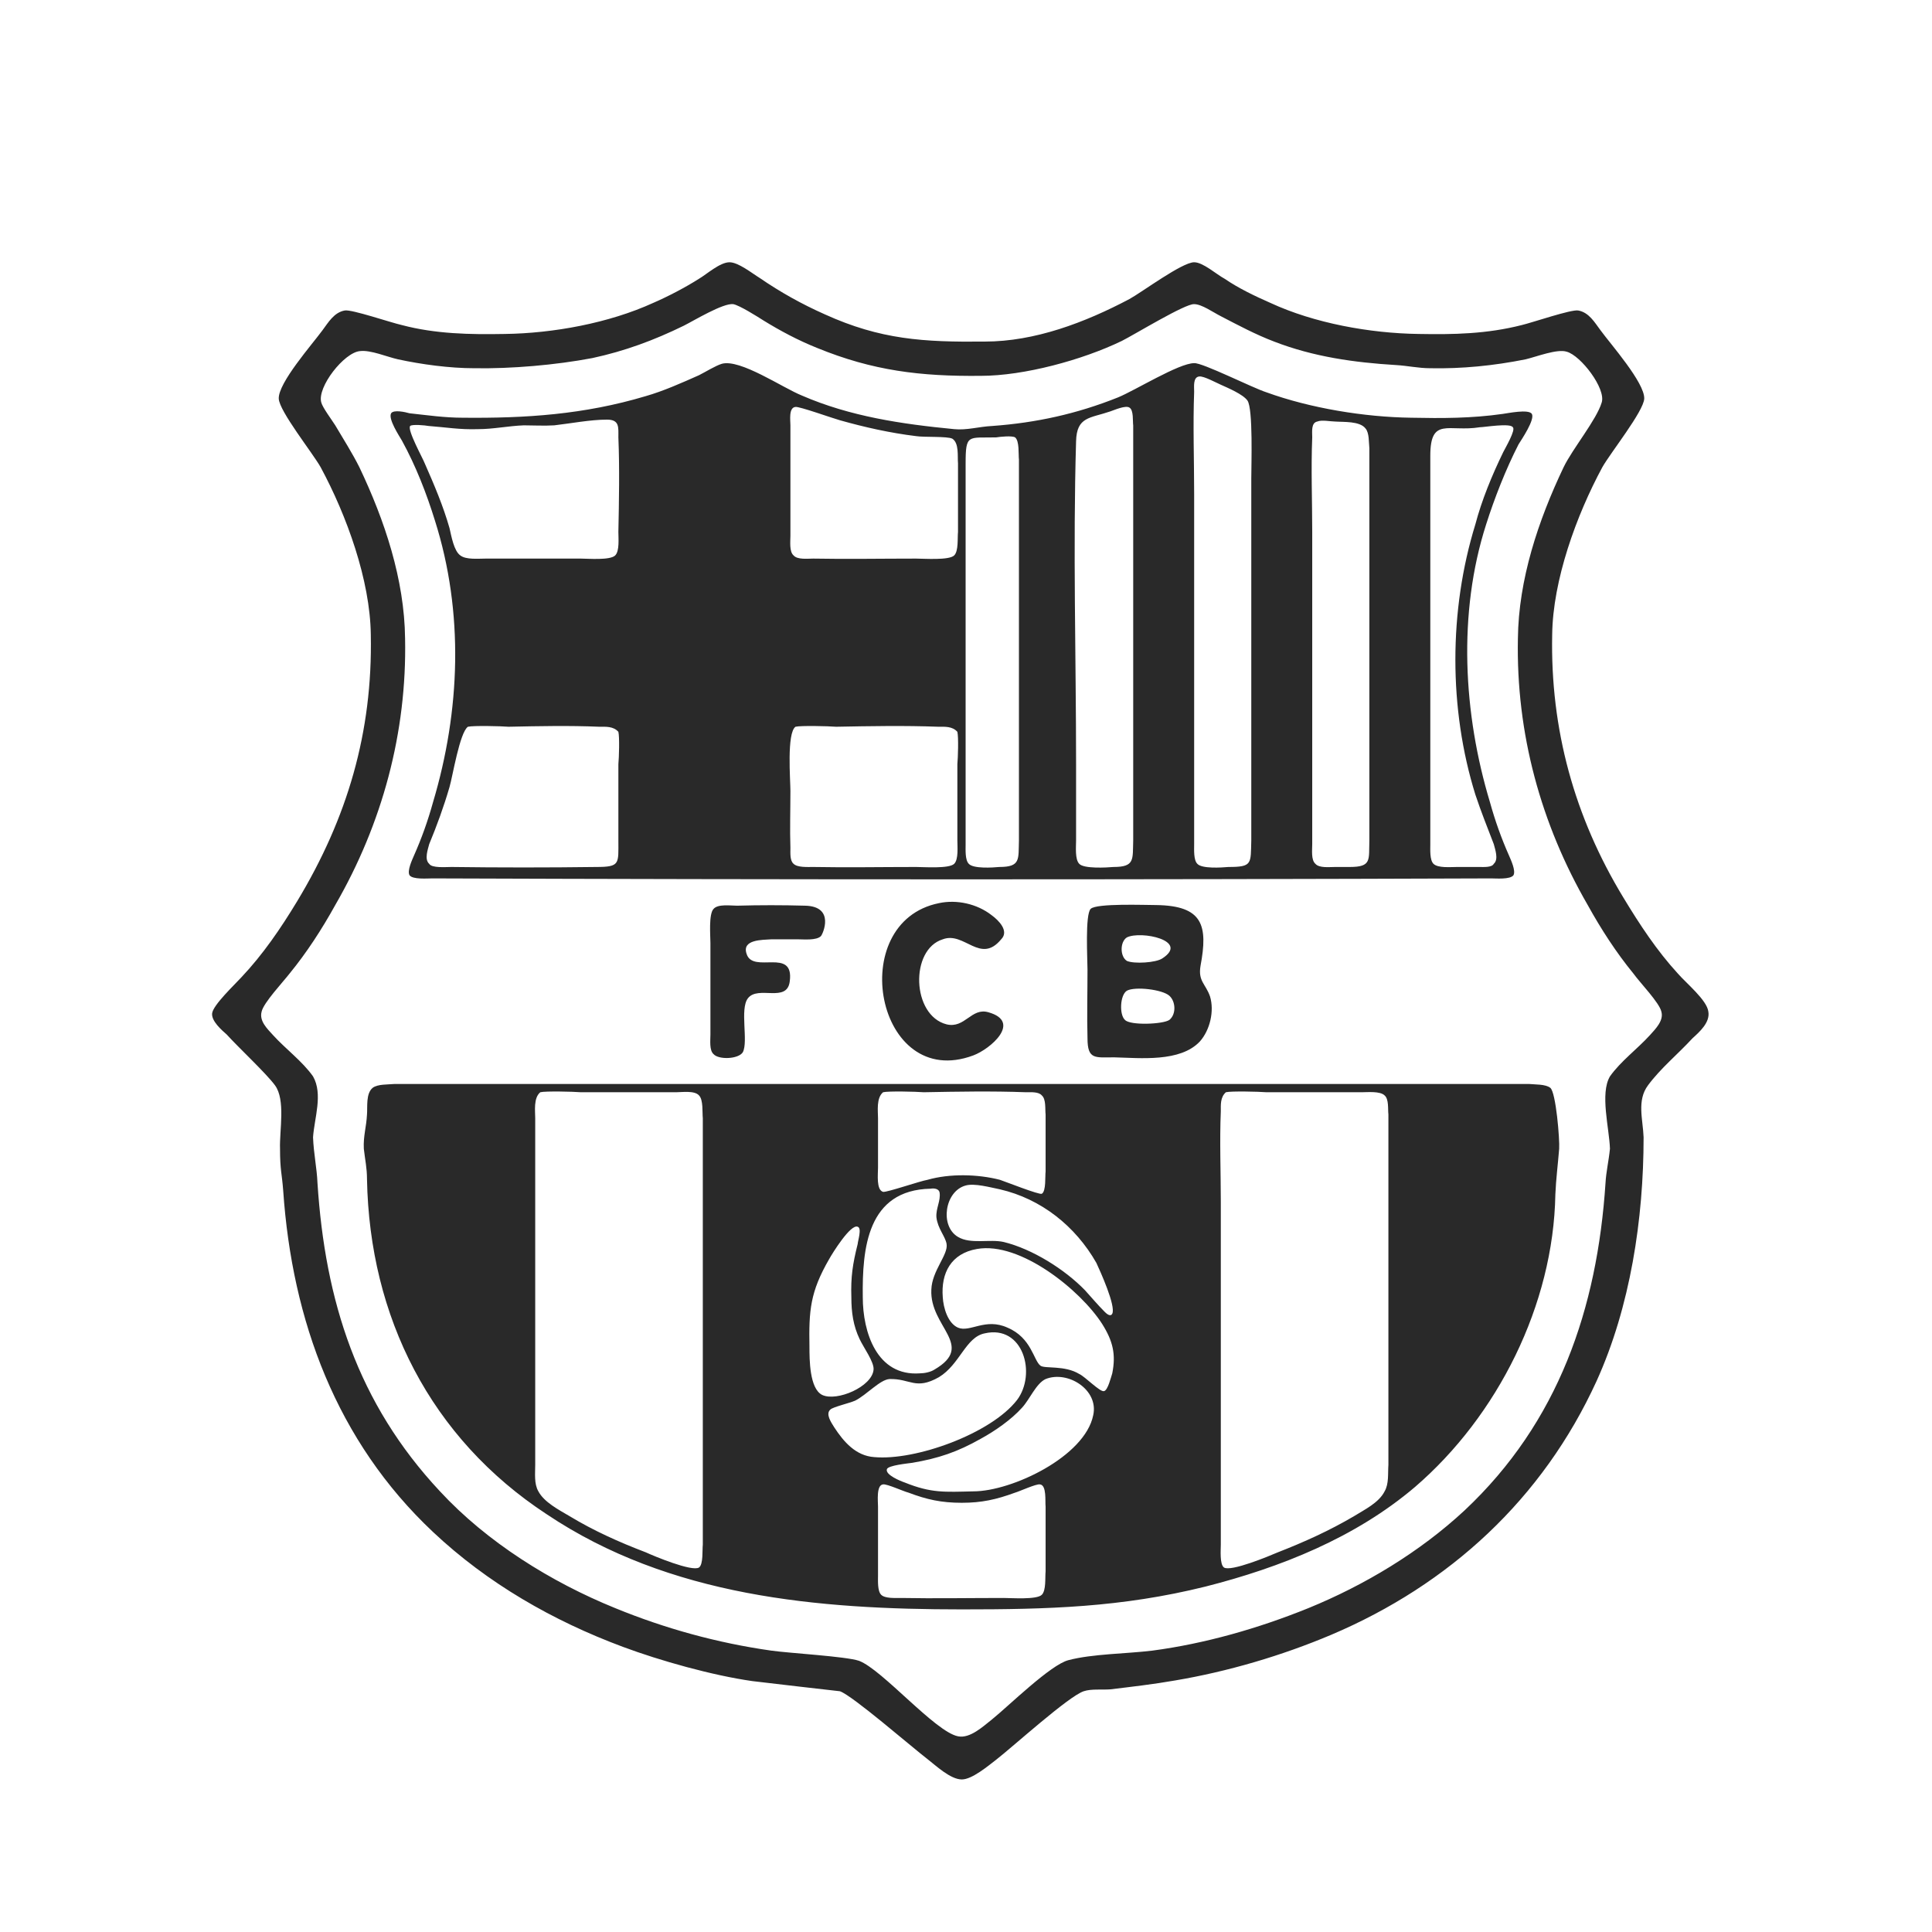 <?xml version="1.0" encoding="utf-8"?>
<!-- Generator: Moho 12.5 build 22438 -->
<!DOCTYPE svg PUBLIC "-//W3C//DTD SVG 1.1//EN" "http://www.w3.org/Graphics/SVG/1.1/DTD/svg11.dtd">
<svg version="1.1" id="Frame_0" xmlns="http://www.w3.org/2000/svg" xmlns:xlink="http://www.w3.org/1999/xlink" width="1080px" height="1080px">
<g id="logo_barcelona.png_(Trazada)">
<path fill="#292929" fill-rule="evenodd" stroke="none" d="M 490.817 842.196 C 490.817 839.359 489.754 830.135 493.655 829.782 C 495.784 829.426 505.012 833.683 507.850 834.391 C 518.140 838.295 526.304 840.068 537.658 840.068 C 548.660 840.068 556.821 838.295 567.467 834.391 C 569.952 833.683 579.177 829.426 581.306 829.782 C 585.208 830.135 584.145 839.359 584.500 842.196 C 584.497 854.257 584.496 866.318 584.500 878.376 C 584.145 881.924 584.855 889.018 582.371 891.501 C 579.533 894.339 565.338 893.274 561.079 893.274 C 541.917 893.274 522.399 893.629 503.592 893.274 C 500.398 893.274 494.719 893.631 492.590 891.501 C 490.462 889.373 490.817 883.697 490.817 880.505 C 490.813 867.736 490.813 854.967 490.817 842.196 M 571.370 786.861 C 575.628 782.249 579.179 773.383 584.500 770.899 C 596.918 765.932 614.307 776.924 611.115 791.117 C 606.503 814.180 565.691 833.684 544.046 833.683 C 528.077 834.037 520.626 834.747 505.721 828.717 C 503.592 828.007 494.720 824.462 495.784 821.268 C 496.495 819.139 507.495 818.076 509.979 817.721 C 524.528 815.238 535.173 811.692 548.305 804.242 C 556.112 799.986 565.337 793.602 571.370 786.861 M 524.883 769.835 C 536.592 762.741 539.790 747.487 550.434 745.359 C 572.074 740.395 579.528 768.060 568.532 782.604 C 553.985 801.411 511.751 816.656 488.687 814.528 C 478.399 813.820 471.654 806.017 466.331 797.857 C 464.558 795.018 461.365 790.409 464.202 787.925 C 465.622 786.505 474.848 784.377 478.042 782.960 C 484.429 779.767 491.882 771.254 497.204 770.899 C 508.915 770.544 511.752 777.285 524.883 769.835 M 527.012 725.141 C 525.948 711.660 531.631 700.666 546.175 698.182 C 570.303 693.925 604.018 721.235 616.082 740.039 C 622.115 749.615 623.890 757.065 621.761 767.706 C 621.052 769.835 619.275 777.283 617.147 777.639 C 615.018 778.348 606.501 769.479 603.307 768.062 C 595.146 763.093 584.145 765.223 581.662 763.450 C 577.758 760.613 576.690 747.843 563.209 742.167 C 550.789 736.490 542.273 745.005 535.529 742.167 C 529.853 739.683 527.368 731.171 527.012 725.141 M 463.493 703.858 C 465.267 700.665 475.558 683.994 479.462 685.768 C 481.943 686.477 479.462 693.925 479.462 695.345 C 476.622 706.695 475.557 713.791 475.913 725.141 C 475.913 733.654 476.978 741.103 480.526 748.552 C 482.655 753.164 488.687 761.321 488.332 765.578 C 487.623 775.159 467.750 783.670 459.588 779.767 C 452.494 776.219 452.491 759.902 452.491 752.808 C 452.136 732.589 452.848 722.303 463.493 703.858 M 482.300 725.141 C 481.944 697.825 484.796 665.195 520.270 664.485 C 522.045 664.129 524.883 664.484 525.239 666.613 C 525.948 671.225 523.110 675.482 523.463 680.447 C 524.174 686.832 528.433 691.088 529.142 695.345 C 530.206 701.375 520.981 710.242 520.625 720.884 C 519.560 741.811 545.457 752.100 522.399 765.578 C 520.270 766.998 516.722 767.706 514.238 767.706 C 490.114 769.480 482.300 744.654 482.300 725.141 M 535.529 691.444 C 525.244 685.412 528.082 665.905 539.788 662.712 C 544.755 661.292 553.627 663.776 558.950 664.840 C 582.012 670.160 601.177 685.409 612.889 705.986 C 615.018 710.598 623.889 730.106 621.761 734.363 C 620.697 736.492 618.211 734.010 617.502 733.298 C 613.600 729.397 610.050 725.141 606.501 721.240 C 595.145 709.533 577.047 698.181 561.079 694.281 C 553.271 692.508 542.626 695.702 535.529 691.444 M 682.442 621.211 C 682.443 617.663 682.088 613.406 685.281 610.569 C 688.121 609.858 703.734 610.214 707.992 610.569 C 725.729 610.573 743.472 610.574 761.222 610.569 C 764.415 610.569 771.512 609.858 773.997 612.342 C 776.481 614.471 775.770 620.147 776.126 622.984 C 776.120 635.047 776.119 647.108 776.126 659.164 C 776.119 712.374 776.121 765.580 776.126 818.785 C 775.770 823.750 776.481 829.426 773.997 833.683 C 770.803 840.069 762.641 843.969 756.963 847.516 C 743.123 855.674 728.928 862.059 714.380 867.735 C 709.412 869.863 688.121 878.733 684.216 876.248 C 681.734 874.475 682.442 866.315 682.442 863.478 C 682.434 799.632 682.437 735.785 682.442 671.934 C 682.442 655.263 681.733 637.882 682.442 621.211 M 490.817 625.112 C 490.817 621.211 489.754 613.762 493.655 610.569 C 496.495 609.858 512.108 610.214 516.367 610.569 C 535.174 610.214 554.692 609.859 573.499 610.569 C 576.339 610.569 580.597 610.213 582.371 612.342 C 584.855 614.470 584.145 620.147 584.500 622.984 C 584.497 633.629 584.496 644.270 584.500 654.908 C 584.145 657.391 584.855 665.904 582.371 667.322 C 580.951 668.033 562.144 660.584 558.950 659.520 C 546.531 656.327 530.916 655.971 518.496 659.520 C 514.238 660.228 495.784 666.614 493.655 666.258 C 489.754 665.193 490.817 656.327 490.817 652.779 C 490.813 643.560 490.813 634.338 490.817 625.112 M 299.191 625.112 C 299.191 621.211 298.128 613.762 302.029 610.569 C 304.870 609.858 320.483 610.214 324.741 610.569 C 342.482 610.573 360.225 610.574 377.970 610.569 C 381.164 610.569 388.261 609.504 390.745 612.342 C 393.229 614.826 392.519 621.919 392.875 625.112 C 392.872 640.013 392.872 654.911 392.875 669.806 C 392.872 734.366 392.874 798.923 392.875 863.478 C 392.519 866.315 393.229 874.475 390.745 876.248 C 386.843 878.733 365.551 869.864 360.937 867.735 C 346.033 862.059 331.838 855.674 318.354 847.516 C 312.322 843.969 304.159 839.713 300.965 833.683 C 298.483 829.426 299.191 823.750 299.191 818.785 C 299.188 766.290 299.189 713.793 299.191 661.293 C 299.189 649.236 299.189 637.176 299.191 625.112 M 220.412 605.957 C 216.862 606.313 211.186 605.957 208.346 608.086 C 204.444 611.278 205.508 618.727 205.152 622.984 C 204.798 630.077 203.023 635.045 203.378 642.138 C 204.087 648.523 205.151 652.779 205.152 659.164 C 206.579 736.145 240.655 803.891 305.578 846.452 C 374.425 892.576 457.107 899.661 537.658 899.659 C 585.565 899.658 626.727 898.595 673.926 886.889 C 715.798 876.249 757.671 859.582 791.030 831.199 C 837.153 791.477 868.384 729.402 869.454 667.677 C 869.810 659.164 870.875 651.007 871.583 642.138 C 871.939 637.173 869.808 610.569 866.616 608.086 C 863.778 605.957 858.099 606.313 854.905 605.957 C 824.388 605.959 793.515 605.957 763.351 605.957 C 644.822 605.961 526.299 605.961 407.779 605.957 C 358.805 605.961 309.835 605.961 260.866 605.957 C 247.380 605.961 233.895 605.962 220.412 605.957 M 628.858 570.132 C 625.665 567.293 626.021 556.299 629.922 553.815 C 634.536 551.330 649.796 553.105 653.698 556.652 C 657.246 559.844 657.599 566.940 653.698 570.132 C 650.149 572.615 631.698 573.326 628.858 570.132 M 629.922 537.144 C 626.021 534.660 626.021 526.503 629.922 524.019 C 637.728 520.116 665.051 525.787 649.796 535.724 C 646.247 538.210 633.827 538.918 629.922 537.144 M 646.246 505.929 C 640.214 505.929 612.889 504.863 609.695 508.057 C 606.503 511.249 607.921 536.433 607.921 542.109 C 607.921 554.879 607.565 568.004 607.921 580.418 C 607.922 592.483 612.181 591.060 622.826 591.060 C 637.374 591.414 659.730 593.901 670.732 582.191 C 676.408 575.806 678.892 565.165 676.410 557.007 C 673.927 549.913 669.669 548.495 671.088 539.981 C 675.341 517.275 672.498 506.282 646.246 505.929 M 412.037 506.284 C 408.488 506.284 401.391 505.219 398.907 508.057 C 396.070 510.894 397.133 523.310 397.133 527.211 C 397.130 544.242 397.129 561.268 397.133 578.290 C 397.133 581.482 396.425 587.158 398.907 589.287 C 401.747 592.480 412.746 592.125 415.231 588.223 C 418.423 582.191 413.459 564.100 418.069 558.071 C 423.748 550.620 440.072 560.913 441.490 548.494 C 443.974 529.334 420.909 544.597 417.360 533.241 C 414.522 525.080 426.233 525.438 431.200 525.083 C 436.165 525.088 441.133 525.088 446.104 525.083 C 449.298 525.083 456.395 525.793 458.879 523.310 C 459.943 522.246 467.035 506.636 450.007 506.284 C 437.587 505.929 424.457 505.929 412.037 506.284 M 554.336 511.605 C 546.175 505.218 534.820 502.734 524.883 504.865 C 472.032 515.513 489.770 610.205 544.046 589.995 C 553.624 586.449 571.362 571.200 552.563 565.876 C 542.982 563.034 539.432 575.099 529.142 572.614 C 509.633 567.647 508.567 530.760 527.012 525.083 C 539.078 520.469 547.951 539.280 559.659 525.083 C 564.271 520.470 558.240 514.441 554.336 511.605 M 441.846 442.080 C 441.846 436.051 439.719 409.801 444.684 406.255 C 447.524 405.544 463.137 405.900 467.396 406.255 C 486.203 405.900 505.721 405.545 524.528 406.255 C 528.077 406.255 532.336 405.899 535.174 409.092 C 535.885 411.929 535.529 423.635 535.174 427.183 C 535.170 441.377 535.170 455.565 535.174 469.748 C 535.174 473.296 535.884 480.389 533.400 482.873 C 530.562 485.711 516.367 484.646 512.109 484.646 C 492.946 484.646 473.428 485.001 454.621 484.646 C 451.427 484.646 445.749 485.002 443.619 482.873 C 441.491 481.098 441.846 476.842 441.846 474.005 C 441.490 463.719 441.846 452.722 441.846 442.080 M 251.284 439.952 C 253.058 433.923 256.965 409.448 261.575 406.255 C 264.769 405.544 280.028 405.900 284.287 406.255 C 300.965 405.900 318.354 405.545 335.032 406.255 C 338.581 406.255 342.839 405.899 345.677 409.092 C 346.388 411.929 346.033 423.635 345.677 427.183 C 345.675 441.377 345.676 455.565 345.677 469.748 C 345.676 482.875 346.738 484.647 333.258 484.646 C 306.288 484.999 278.964 485.001 252.349 484.646 C 249.155 484.646 241.348 485.356 239.930 482.873 C 237.091 480.389 239.219 474.713 239.930 471.876 C 244.187 461.590 248.090 450.949 251.284 439.952 M 556.821 244.507 C 558.950 244.151 565.693 243.442 567.467 244.507 C 569.951 246.635 569.241 254.084 569.596 256.921 C 569.592 271.117 569.592 285.305 569.596 299.486 C 569.592 356.247 569.598 413.000 569.596 469.748 C 569.240 480.391 570.657 484.647 558.595 484.646 C 555.048 485.001 544.046 485.711 541.561 482.873 C 539.433 480.745 539.788 475.069 539.788 471.876 C 539.783 458.403 539.783 444.924 539.788 431.439 C 539.783 373.982 539.776 316.519 539.788 259.049 C 539.790 242.374 541.211 244.859 556.821 244.507 M 827.226 238.830 C 829.711 238.831 844.260 236.346 845.680 238.830 C 847.452 240.250 841.421 250.536 840.357 252.664 C 833.970 265.789 828.290 279.623 824.741 293.101 C 809.839 341.342 809.839 396.324 824.741 444.209 C 827.935 453.786 831.485 462.654 835.034 471.876 C 835.743 474.713 837.871 480.389 835.034 482.873 C 833.969 485.002 829.355 484.646 826.871 484.646 C 822.724 484.651 818.584 484.651 814.451 484.646 C 810.902 484.646 803.805 485.356 801.320 482.873 C 799.192 480.745 799.547 475.069 799.547 471.876 C 799.539 458.403 799.540 444.924 799.547 431.439 C 799.540 372.563 799.534 313.681 799.547 254.792 C 799.549 232.794 809.839 241.667 827.226 238.830 M 733.543 244.507 C 733.543 241.314 732.835 236.347 736.381 235.638 C 738.866 234.573 743.833 235.638 746.318 235.638 C 750.931 235.993 760.157 235.281 763.351 239.539 C 765.479 242.023 765.125 247.343 765.480 250.536 C 765.474 261.894 765.474 273.245 765.480 284.588 C 765.474 346.315 765.481 408.034 765.480 469.748 C 765.124 480.746 766.897 484.647 754.479 484.646 C 751.752 484.651 749.032 484.651 746.318 484.646 C 743.124 484.646 737.445 485.356 735.316 482.873 C 732.834 480.745 733.543 475.069 733.543 471.876 C 733.536 461.240 733.536 450.599 733.543 439.952 C 733.536 392.427 733.536 344.896 733.543 297.358 C 733.543 279.976 732.833 261.886 733.543 244.507 M 309.837 237.766 C 319.063 236.702 330.064 234.574 339.290 234.574 C 346.386 234.573 345.677 238.830 345.677 244.507 C 346.390 261.886 346.033 279.976 345.677 297.358 C 345.677 300.906 346.387 307.999 343.904 310.483 C 341.065 313.321 328.644 312.256 324.741 312.256 C 306.996 312.262 289.253 312.262 271.512 312.256 C 267.253 312.256 260.510 312.965 257.316 310.483 C 253.770 307.999 252.349 299.842 251.284 295.230 C 247.735 282.815 242.768 271.110 237.445 259.049 C 236.381 256.212 227.509 240.250 229.284 238.122 C 230.349 237.057 237.801 237.766 239.574 238.122 C 249.156 238.831 256.963 240.250 267.253 239.895 C 275.770 239.895 283.931 238.122 292.804 237.766 C 298.127 237.766 304.159 238.122 309.837 237.766 M 620.696 229.962 C 622.826 229.253 629.213 226.416 631.342 227.834 C 633.826 229.253 633.116 235.638 633.471 237.766 C 633.467 254.090 633.466 270.407 633.471 286.717 C 633.466 347.734 633.473 408.743 633.471 469.748 C 633.115 480.391 634.532 484.647 622.470 484.646 C 618.567 485.001 605.792 485.711 603.307 482.873 C 600.826 480.389 601.534 473.296 601.534 469.748 C 601.529 455.565 601.529 441.377 601.534 427.183 C 601.534 367.236 599.754 306.580 601.534 246.635 C 601.891 232.798 609.343 233.865 620.696 229.962 M 441.846 237.766 C 441.846 234.929 440.783 227.834 444.684 227.480 C 446.813 227.125 465.622 233.865 469.525 234.929 C 483.365 238.831 497.560 242.023 512.109 243.796 C 516.367 244.507 529.497 243.795 532.336 245.215 C 536.237 247.699 535.174 255.148 535.529 259.049 C 535.526 271.826 535.526 284.595 535.529 297.358 C 535.174 300.906 535.884 307.999 533.400 310.483 C 530.562 313.321 516.367 312.256 512.109 312.256 C 492.946 312.255 473.428 312.611 454.621 312.256 C 451.427 312.256 445.749 312.966 443.619 310.483 C 441.138 308.355 441.846 302.679 441.846 299.486 C 441.842 288.142 441.842 276.792 441.846 265.434 C 441.843 256.219 441.842 246.996 441.846 237.766 M 667.538 218.967 C 667.538 216.128 666.830 210.808 670.376 210.454 C 672.861 210.099 679.958 214.000 682.442 215.064 C 686.345 216.839 694.862 220.384 697.347 223.932 C 700.539 228.544 699.476 260.113 699.476 267.562 C 699.471 334.964 699.478 402.359 699.476 469.748 C 699.119 482.875 700.181 484.647 686.701 484.646 C 682.798 485.001 671.797 485.711 669.312 482.873 C 667.183 480.745 667.538 475.069 667.538 471.876 C 667.532 459.112 667.533 446.343 667.538 433.567 C 667.533 381.076 667.533 328.579 667.538 276.075 C 667.538 257.276 666.828 237.766 667.538 218.967 M 448.233 221.096 C 437.587 216.839 413.810 200.521 403.521 203.358 C 399.972 204.423 394.295 207.970 390.745 209.743 C 381.164 214.000 370.874 218.612 360.937 221.449 C 326.514 231.738 293.868 233.865 258.737 233.510 C 248.447 233.510 238.865 232.090 228.928 231.026 C 226.443 230.317 220.056 228.897 218.638 231.026 C 216.863 234.219 223.250 243.796 224.670 246.279 C 232.477 260.468 238.510 276.075 243.123 290.973 C 259.443 342.406 257.314 397.388 242.059 448.465 C 239.219 458.751 235.671 468.684 231.413 478.261 C 230.349 480.745 227.509 486.774 228.928 489.258 C 230.702 491.741 238.865 491.031 241.703 491.031 C 438.652 491.733 636.309 491.733 833.613 491.031 C 836.098 491.031 844.260 491.741 846.033 489.258 C 847.453 486.774 844.615 480.745 843.550 478.261 C 839.293 468.684 835.743 458.751 832.905 448.465 C 818.003 399.161 814.809 342.759 830.775 293.101 C 835.387 278.558 841.775 262.241 848.873 248.408 C 850.647 245.571 858.098 234.574 856.326 231.381 C 854.550 228.543 842.840 231.026 840.001 231.381 C 822.612 233.866 805.935 233.865 788.901 233.510 C 762.642 233.155 732.479 228.190 707.992 219.321 C 700.185 216.839 672.152 202.650 667.538 203.005 C 659.022 203.005 634.536 218.256 624.955 222.160 C 601.889 231.382 579.177 236.348 554.692 238.122 C 547.240 238.475 540.497 240.603 533.400 239.895 C 503.948 237.057 475.204 232.803 448.233 221.096 M 382.229 182.076 C 387.907 179.239 404.230 169.306 409.908 170.017 C 413.457 170.726 423.039 176.755 426.941 179.239 C 436.167 184.915 446.104 190.235 456.750 194.492 C 487.980 207.263 514.594 210.454 548.305 210.099 C 572.434 210.099 605.082 201.231 627.084 190.589 C 634.180 187.043 662.571 169.662 667.538 170.017 C 671.796 170.017 678.184 174.627 682.442 176.755 C 692.024 181.723 701.961 187.043 712.251 190.944 C 734.252 199.458 756.964 202.651 780.384 204.069 C 786.772 204.422 792.804 205.842 799.547 205.842 C 817.289 206.198 835.034 204.423 852.776 200.877 C 858.808 199.457 870.518 194.845 875.841 196.620 C 883.647 198.749 897.844 217.191 895.360 224.997 C 892.523 234.575 879.035 250.891 874.068 261.177 C 859.874 290.972 848.873 323.960 848.518 356.950 C 847.453 409.802 861.296 460.529 887.552 505.929 C 895.004 519.408 903.521 532.532 913.102 544.238 C 916.651 549.203 927.653 560.554 928.718 565.520 C 930.135 570.486 925.523 575.098 922.330 578.645 C 915.231 586.448 906.005 593.187 899.974 601.701 C 894.296 611.278 899.618 630.788 899.974 642.138 C 899.263 649.232 897.845 654.908 897.489 661.293 C 892.870 731.530 871.219 795.024 818.709 844.324 C 793.514 867.738 762.640 886.182 731.413 898.950 C 703.378 910.301 673.570 918.814 644.117 922.715 C 629.568 924.489 610.760 924.490 597.275 928.035 C 587.340 930.519 563.917 953.574 554.692 961.024 C 549.724 964.927 542.272 972.021 535.529 970.601 C 522.756 968.118 493.300 933.356 480.171 928.391 C 472.718 925.907 441.137 924.134 431.200 922.715 C 401.036 918.459 371.584 910.301 343.904 898.950 C 308.066 884.407 272.222 862.063 245.962 833.683 C 199.838 784.382 181.735 727.272 177.473 661.293 C 177.119 652.779 175.344 644.975 174.990 635.753 C 175.699 625.112 180.665 611.633 174.990 601.701 C 168.956 593.187 159.730 586.448 152.633 578.645 C 149.440 575.098 144.826 570.841 146.246 565.520 C 147.310 560.554 158.310 548.849 161.859 544.238 C 171.440 532.532 179.957 519.408 187.409 505.929 C 213.665 460.529 227.508 409.449 226.444 356.950 C 226.090 323.960 215.087 290.972 200.893 261.177 C 196.991 253.373 192.023 245.571 187.409 237.766 C 185.636 234.929 180.313 227.834 179.602 224.997 C 177.120 216.482 192.379 196.973 201.249 196.265 C 207.281 195.556 216.153 199.457 222.541 200.877 C 235.672 203.714 251.285 205.842 265.124 205.842 C 285.707 206.198 310.546 204.069 331.129 200.166 C 349.226 196.265 365.551 190.236 382.229 182.076 M 424.812 155.472 C 420.198 152.635 412.746 146.606 407.779 146.606 C 402.456 146.606 395.004 153.344 390.745 155.828 C 382.938 160.793 373.356 165.760 365.196 169.306 C 340.353 180.660 309.127 186.333 282.158 186.688 C 262.640 187.043 243.477 186.688 224.670 181.722 C 218.283 180.303 196.635 172.854 192.732 173.563 C 186.701 174.627 183.507 180.303 180.313 184.559 C 174.635 192.364 155.472 213.999 155.827 222.868 C 156.180 229.963 174.635 253.019 179.248 261.177 C 193.796 288.135 206.928 324.316 207.281 354.821 C 208.346 409.449 194.149 457.337 166.118 503.800 C 156.892 519.055 146.955 533.597 134.889 546.366 C 131.342 550.267 118.920 561.972 118.567 566.584 C 118.211 570.842 123.890 575.806 126.728 578.290 C 133.116 585.383 148.729 599.927 153.698 606.666 C 159.728 614.825 156.180 631.852 156.536 642.138 C 156.537 654.199 157.600 655.972 158.310 665.549 C 163.284 738.270 188.129 805.665 242.059 856.385 C 272.578 885.120 309.130 906.045 348.162 920.586 C 369.099 928.391 398.198 936.549 420.554 939.741 C 425.877 940.452 469.525 945.417 469.525 945.417 C 476.621 947.901 509.270 976.277 518.496 983.371 C 523.110 986.919 531.272 994.723 537.658 994.723 C 543.336 994.723 552.207 987.274 556.821 983.726 C 566.402 976.277 597.276 948.254 605.792 945.417 C 610.051 943.997 615.729 944.708 620.696 944.353 C 632.407 942.933 644.826 941.516 656.892 939.388 C 686.345 934.421 716.508 925.554 744.188 913.848 C 810.184 885.829 862.355 837.950 892.522 771.963 C 911.327 730.463 918.778 681.512 918.781 635.753 C 918.426 625.821 914.879 615.179 921.265 606.666 C 928.361 597.088 937.943 589.287 946.104 580.418 C 950.009 576.871 956.041 571.550 954.977 565.520 C 954.268 559.134 942.557 549.558 937.943 544.238 C 926.233 531.469 916.651 516.926 907.426 501.672 C 880.104 456.626 866.616 407.674 867.680 354.821 C 868.036 324.316 881.166 288.135 895.715 261.177 C 900.327 253.019 918.781 229.963 919.136 222.868 C 919.489 213.999 900.327 192.364 894.651 184.559 C 891.457 180.303 888.262 174.627 882.229 173.563 C 878.326 172.854 856.679 180.303 850.647 181.722 C 831.129 186.688 812.677 187.043 793.159 186.688 C 765.836 186.333 734.608 180.660 710.121 169.306 C 701.249 165.405 692.379 161.149 684.571 155.828 C 679.958 153.344 672.505 146.606 667.538 146.606 C 660.796 146.606 638.438 163.277 631.342 167.178 C 606.500 180.304 578.467 190.945 550.434 190.944 C 516.367 191.299 492.238 189.882 461.008 175.691 C 448.234 170.017 436.167 163.277 424.812 155.472 Z"/>
</g>
</svg>
